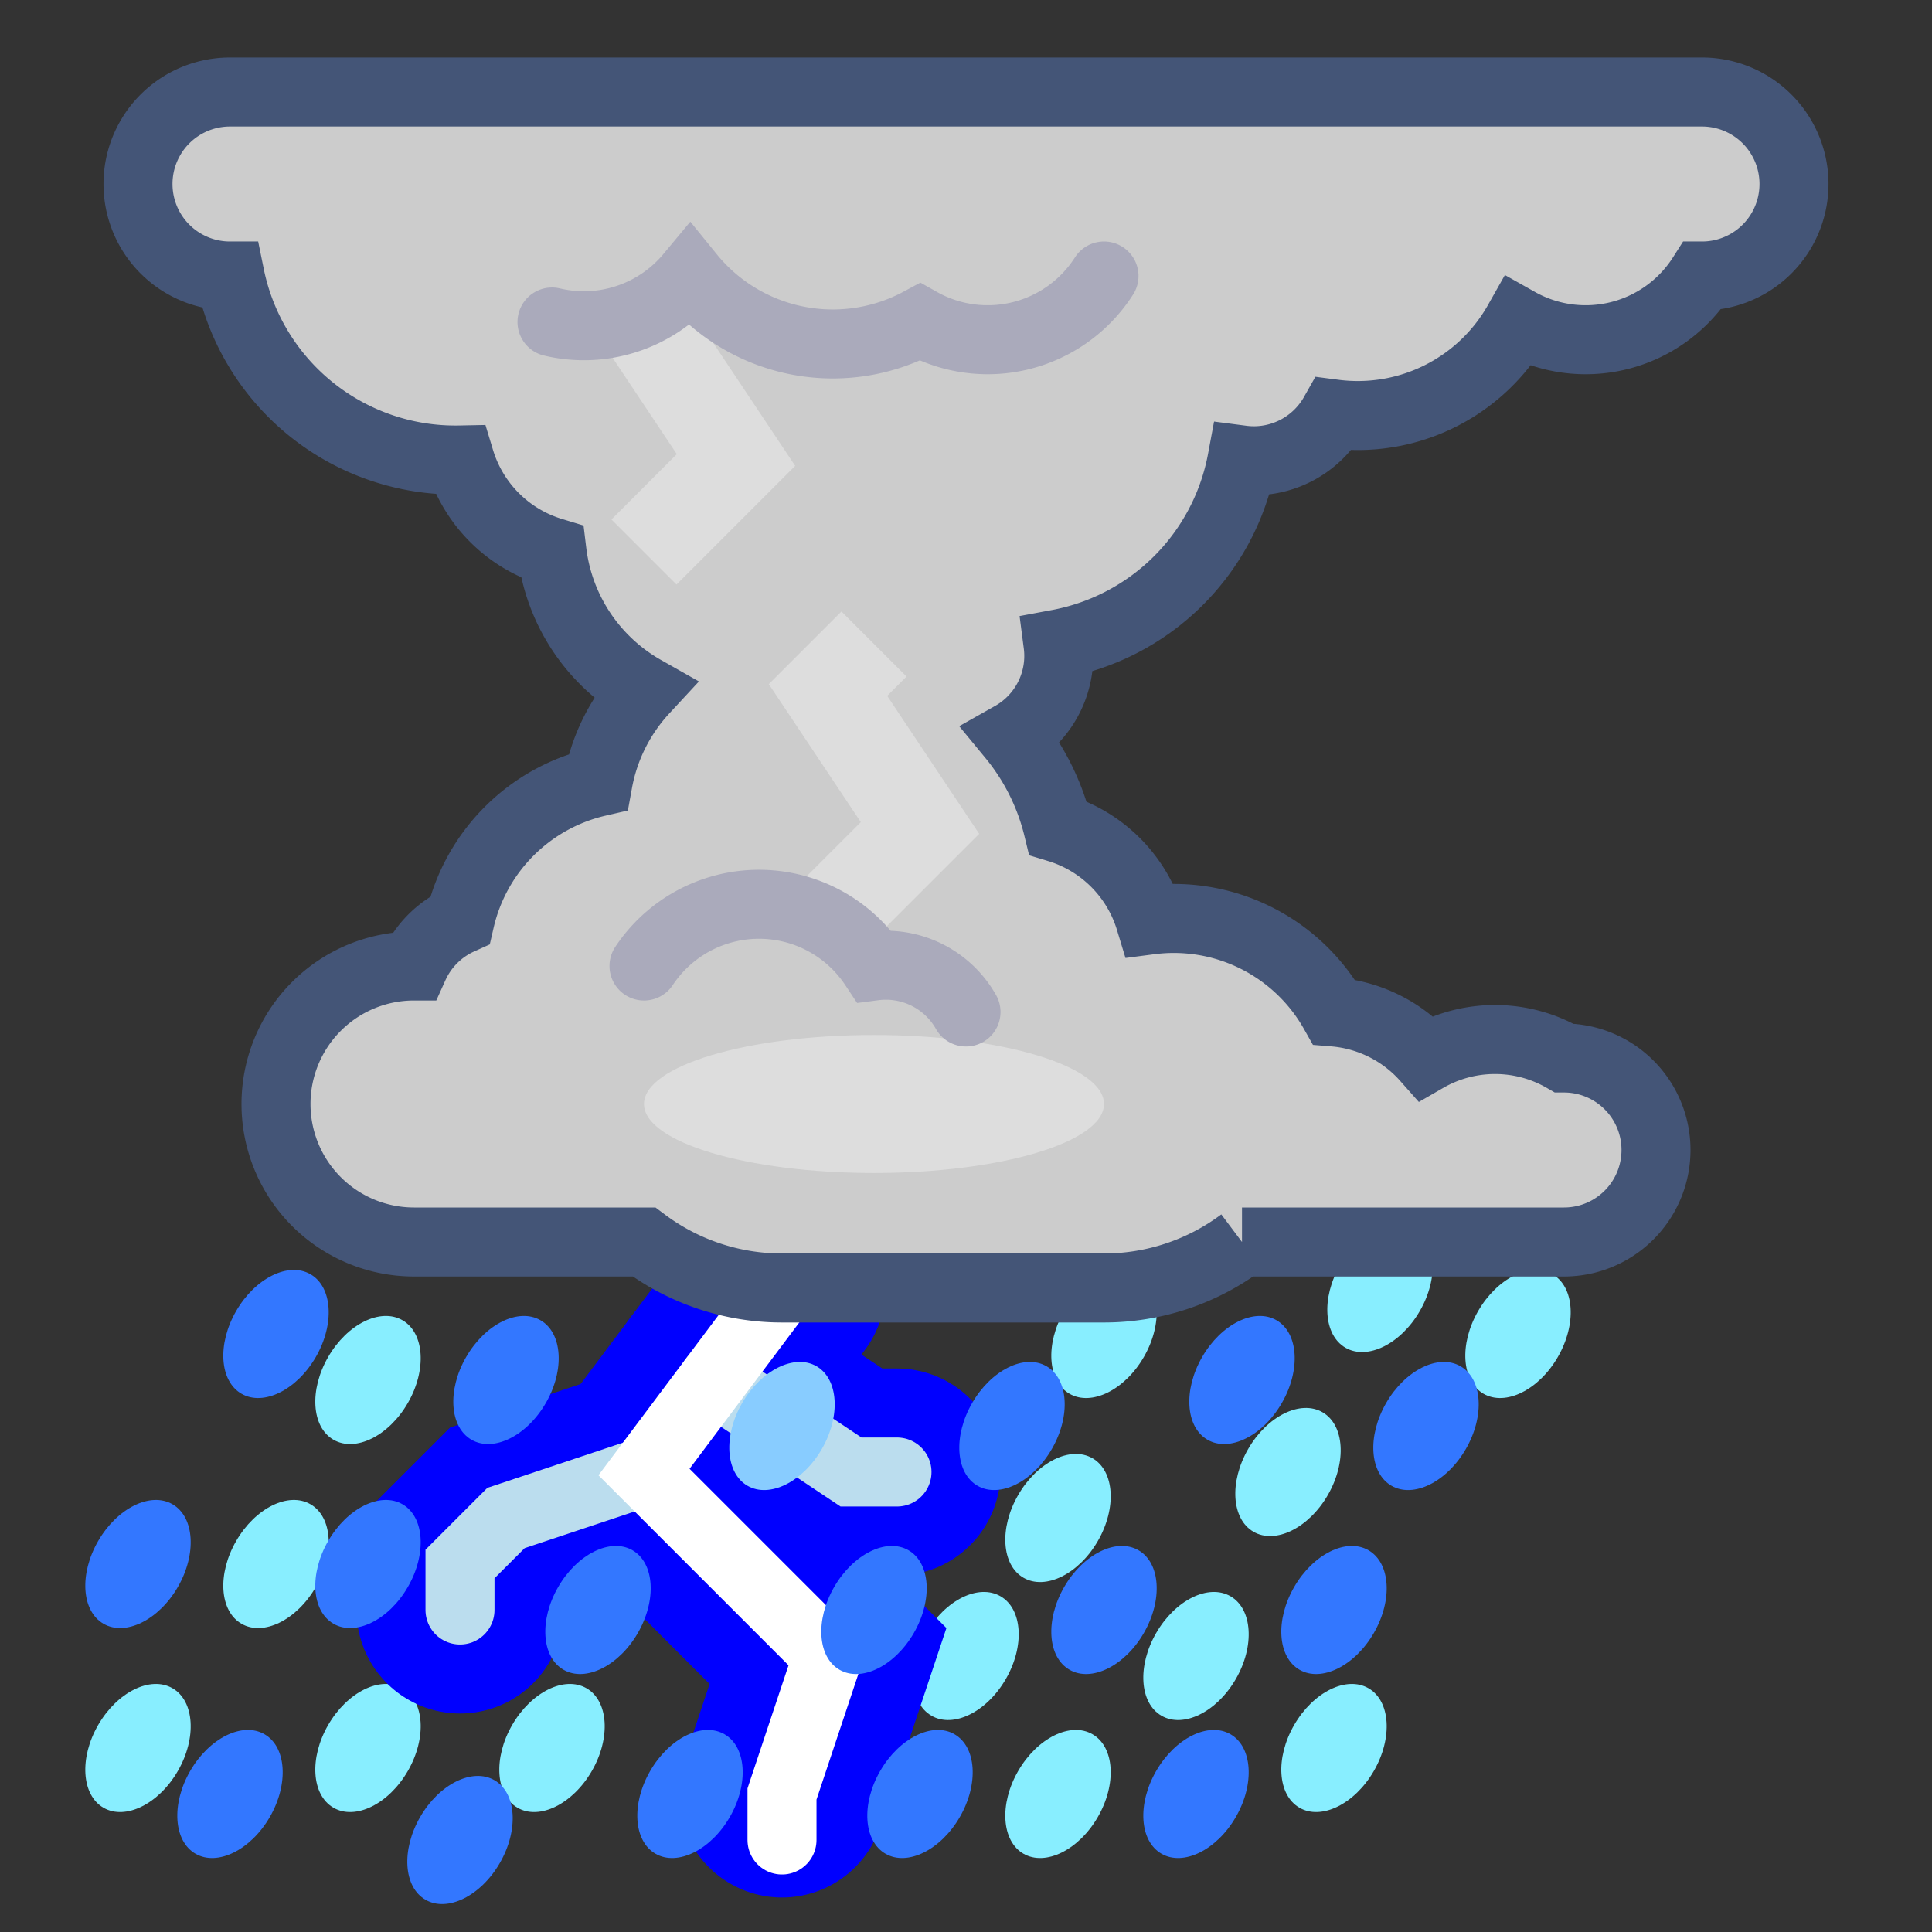 <?xml version="1.0" encoding="utf-8"?>
<!DOCTYPE svg PUBLIC "-//W3C//DTD SVG 1.1//EN" "http://www.w3.org/Graphics/SVG/1.1/DTD/svg11.dtd">
<svg version="1.1" xmlns="http://www.w3.org/2000/svg" xmlns:xlink="http://www.w3.org/1999/xlink" viewBox="-21 -21 42 42">
	<rect x="-21" y="-21" width="42" height="42" fill="#333333" stroke="none"/>
	<title>Thunder cloud and rain</title>
	<g>
		<ellipse transform="translate(3 8) rotate(30)" cx="0" cy="0" rx="1" ry="1.5" fill="#8ef"/>
		<ellipse transform="translate(9 7) rotate(30)" cx="0" cy="0" rx="1" ry="1.5" fill="#8ef"/>
		<ellipse transform="translate(-13 9) rotate(30)" cx="0" cy="0" rx="1" ry="1.5" fill="#8ef"/>
		<ellipse transform="translate(-7 10) rotate(30)" cx="0" cy="0" rx="1" ry="1.5" fill="#8ef"/>
		<ellipse transform="translate(-2 11) rotate(30)" cx="0" cy="0" rx="1" ry="1.5" fill="#8ef"/>
		<ellipse transform="translate(2 12) rotate(30)" cx="0" cy="0" rx="1" ry="1.5" fill="#8ef"/>
		<ellipse transform="translate(7 11) rotate(30)" cx="0" cy="0" rx="1" ry="1.5" fill="#8ef"/>
		<ellipse transform="translate(12 8) rotate(30)" cx="0" cy="0" rx="1" ry="1.5" fill="#8ef"/>
		<ellipse transform="translate(-15 13) rotate(30)" cx="0" cy="0" rx="1" ry="1.5" fill="#8ef"/>
		<ellipse transform="translate(-10 13) rotate(30)" cx="0" cy="0" rx="1" ry="1.5" fill="#8ef"/>
		<ellipse transform="translate(-5 14) rotate(30)" cx="0" cy="0" rx="1" ry="1.5" fill="#8ef"/>
		<ellipse transform="translate(0 15) rotate(30)" cx="0" cy="0" rx="1" ry="1.5" fill="#8ef"/>
		<ellipse transform="translate(5 15) rotate(30)" cx="0" cy="0" rx="1" ry="1.5" fill="#8ef"/>
		<ellipse transform="translate(-18 17) rotate(30)" cx="0" cy="0" rx="1" ry="1.5" fill="#8ef"/>
		<ellipse transform="translate(-13 17) rotate(30)" cx="0" cy="0" rx="1" ry="1.5" fill="#8ef"/>
		<ellipse transform="translate(-9 17) rotate(30)" cx="0" cy="0" rx="1" ry="1.5" fill="#8ef"/>
		<ellipse transform="translate(-3.5 18) rotate(30)" cx="0" cy="0" rx="1" ry="1.5" fill="#8ef"/>
		<ellipse transform="translate(2 18) rotate(30)" cx="0" cy="0" rx="1" ry="1.5" fill="#8ef"/>
		<ellipse transform="translate(8 17) rotate(30)" cx="0" cy="0" rx="1" ry="1.5" fill="#8ef"/>
	</g>
	<g>
		<path d="M-4 7l-3 4l4 4l-1 3" fill="none" stroke="#00f" stroke-width="4.5" stroke-linecap="round"/>
		<path d="M-7 11l-3 1l-1 1v1M-5.5 9l3 2l1 0" fill="none" stroke="#00f" stroke-width="4.5" stroke-linecap="round"/>
		<path d="M-7 11l-3 1l-1 1v1M-5.5 9l3 2l1 0" fill="none" stroke="#bde" stroke-width="1.5" stroke-linecap="round"/>
		<path d="M-4 7l-3 4l4 4l-1 3v1" fill="none" stroke="#fff" stroke-width="1.5" stroke-linecap="round"/>
	</g>
	<g>
		<ellipse transform="translate(-15 8) rotate(30)" cx="0" cy="0" rx="1" ry="1.5" fill="#37f"/>
		<ellipse transform="translate(-10 9) rotate(30)" cx="0" cy="0" rx="1" ry="1.5" fill="#37f"/>
		<ellipse transform="translate(-4 10) rotate(30)" cx="0" cy="0" rx="1" ry="1.5" fill="#8cf"/>
		<ellipse transform="translate(1 10) rotate(30)" cx="0" cy="0" rx="1" ry="1.5" fill="#37f"/>
		<ellipse transform="translate(6 9) rotate(30)" cx="0" cy="0" rx="1" ry="1.5" fill="#37f"/>
		<ellipse transform="translate(10 10) rotate(30)" cx="0" cy="0" rx="1" ry="1.5" fill="#37f"/>
		<ellipse transform="translate(-18 13) rotate(30)" cx="0" cy="0" rx="1" ry="1.5" fill="#37f"/>
		<ellipse transform="translate(-13 13) rotate(30)" cx="0" cy="0" rx="1" ry="1.5" fill="#37f"/>
		<ellipse transform="translate(-8 14) rotate(30)" cx="0" cy="0" rx="1" ry="1.5" fill="#37f"/>
		<ellipse transform="translate(-2 14) rotate(30)" cx="0" cy="0" rx="1" ry="1.5" fill="#37f"/>
		<ellipse transform="translate(3 14) rotate(30)" cx="0" cy="0" rx="1" ry="1.5" fill="#37f"/>
		<ellipse transform="translate(8 14) rotate(30)" cx="0" cy="0" rx="1" ry="1.5" fill="#37f"/>
		<ellipse transform="translate(-16 18) rotate(30)" cx="0" cy="0" rx="1" ry="1.5" fill="#37f"/>
		<ellipse transform="translate(-11 19) rotate(30)" cx="0" cy="0" rx="1" ry="1.5" fill="#37f"/>
		<ellipse transform="translate(-6 18) rotate(30)" cx="0" cy="0" rx="1" ry="1.5" fill="#37f"/>
		<ellipse transform="translate(-1 18) rotate(30)" cx="0" cy="0" rx="1" ry="1.5" fill="#37f"/>
		<ellipse transform="translate(5 18) rotate(30)" cx="0" cy="0" rx="1" ry="1.5" fill="#37f"/>
	</g>
	<g>
		<path d="M-12 6a3 3 0 1 1 0 -6a2 2 0 0 1 1 -1a4 4 0 0 1 3 -3a4 4 0 0 1 1 -2a4 4 0 0 1 -2 -3a3 3 0 0 1 -2 -2a5 5 0 0 1 -5 -4a2 2 0 0 1 0 -4h32a2 2 0 0 1 0 4a3 3 0 0 1 -4 1a4 4 0 0 1 -4 2a2 2 0 0 1 -2 1a5 5 0 0 1 -4 4a2 2 0 0 1 -1 2a5 5 0 0 1 1 2a3 3 0 0 1 2 2a4 4 0 0 1 4 2a3 3 0 0 1 2 1a3 3 0 0 1 3 0a2 2 0 0 1 0 4h-7a5 5 0 0 1 -3 1h-7a5 5 0 0 1 -3 -1z" fill="#ccc" stroke="#457" stroke-width="1.5"/>
		<path d="M-3 -1l2 -2l-2 -3l1 -1M-7 -14l2 3l-2 2" fill="none" stroke="#ddd" stroke-width="2"/>
		<ellipse cx="-2" cy="3" rx="5" ry="1.5" fill="#ddd"/>
		<path d="M-7 0a3 3 0 0 1 5 0a2 2 0 0 1 2 1M-9 -14a3 3 0 0 0 3 -1a4 4 0 0 0 5 1a3 3 0 0 0 4 -1" fill="none" stroke="#aab" stroke-width="1.5" stroke-linecap="round"/>
	</g>
</svg>
